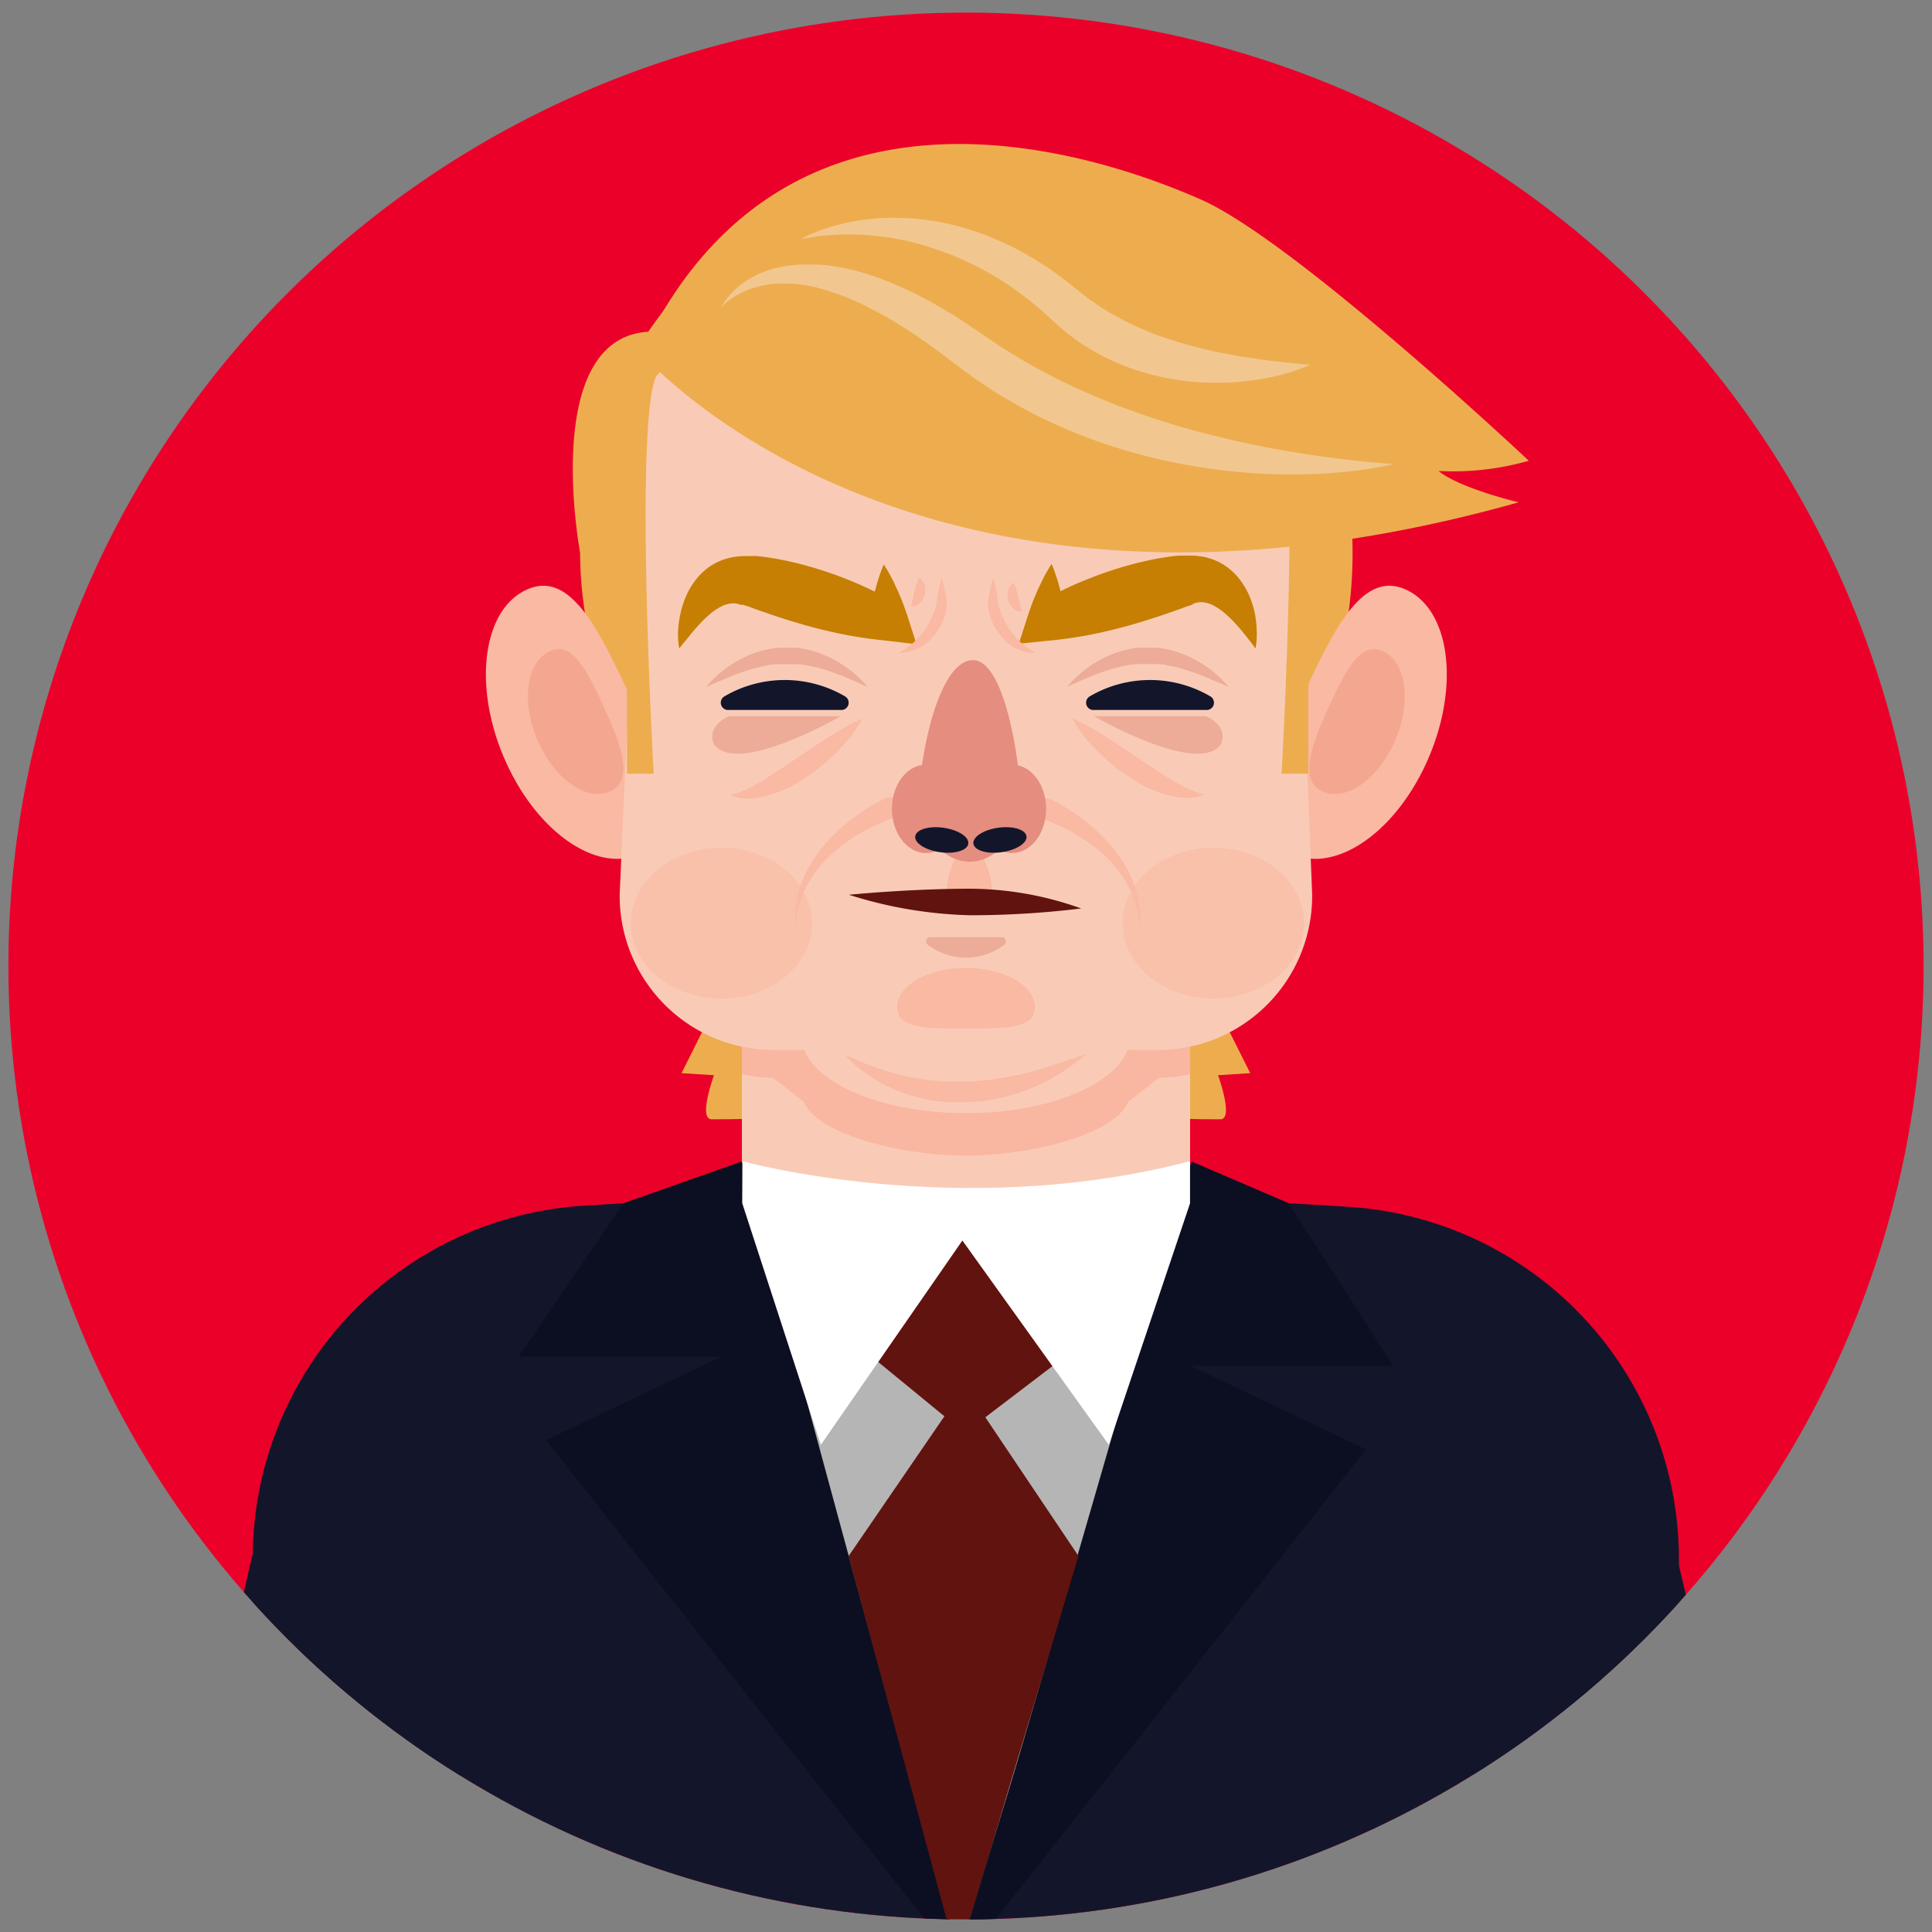 <svg id="Layer_1" data-name="Layer 1" xmlns="http://www.w3.org/2000/svg" xmlns:xlink="http://www.w3.org/1999/xlink" viewBox="0 0 230 230"><rect x="0" y="0" width="230" height="230" fill="#808080" stroke="none"/><defs><clipPath id="clip-path"><ellipse cx="115" cy="115" rx="114" ry="113.5" style="fill:none"/></clipPath><clipPath id="clip-path-2"><rect id="SVGID" x="7.23" y="-5.93" width="215.54" height="261.14" style="fill:none"/></clipPath></defs><title>Untitled-13</title><ellipse cx="115" cy="115" rx="114" ry="113.5" style="fill:#eb0029"/><g style="clip-path:url(#clip-path)"><g style="clip-path:url(#clip-path-2)"><path d="M84.45,121.13l-3.32,6.63L85,128s-1.93,5.25-.28,5.25,9.95,0,9.95-.83S87.49,120,87.49,120Z" style="fill:#edad4f"/><path d="M145.52,121.13l3.32,6.63L145,128s1.93,5.25.28,5.25-9.95,0-9.95-.83S142.48,120,142.48,120Z" style="fill:#edad4f"/><rect x="88.32" y="117.68" width="53.36" height="33.32" style="fill:#f9cbb7"/><path d="M88.32,127.87a16.16,16.16,0,0,0,3.69.43l3.7,2.87c1.35,3.63,11,6.4,19.29,6.4s17.94-2.77,19.29-6.4l3.7-2.87a16.16,16.16,0,0,0,3.69-.43v-3.73H88.32Z" style="fill:#f99378;opacity:0.37"/><path d="M77.15,39.53q1.26-1.85,2.68-3.57a47.4,47.4,0,0,1,36.59-17.17c26.16,0,44.6,21.06,44.6,47s-18.44,47-44.6,47a47.2,47.2,0,0,1-47.36-47s-4.78-25.45,8.09-26.3" style="fill:#edad4f"/><path d="M74.64,82.11c4,8.58,7.12,16.65,2,19.37s-12.4-2-16.35-10.62-3-17.75,2-20.46S70.69,73.53,74.64,82.11Z" style="fill:#f9b9a2"/><path d="M71.74,83.85c2.1,4.55,3.78,8.83,1.08,10.27S66.25,93,64.15,88.49s-1.61-9.41,1.08-10.85S69.65,79.29,71.74,83.85Z" style="fill:#f4a790"/><path d="M155.44,82.11c-4,8.58-7.12,16.65-2,19.37s12.4-2,16.35-10.62,3-17.75-2-20.46S159.39,73.53,155.44,82.11Z" style="fill:#f9b9a2"/><path d="M158.34,83.85c-2.1,4.55-3.78,8.83-1.08,10.27s6.58-1.08,8.67-5.63,1.61-9.41-1.08-10.85S160.43,79.29,158.34,83.85Z" style="fill:#f4a790"/><path d="M138,125H92a18.36,18.36,0,0,1-18.23-18.49l2.52-56.64A7.84,7.84,0,0,1,84.09,42h69.6l2.52,64.53A18.36,18.36,0,0,1,138,125Z" style="fill:#f9cbb7"/><ellipse cx="115" cy="122.71" rx="16.77" ry="6.77" style="fill:#f9cbb7"/><ellipse cx="115" cy="123.26" rx="19.6" ry="9.26" style="fill:#f9cbb7"/><path d="M199.91,348.47H30.09V185.41a42,42,0,0,1,39.33-41.87l4.8-.3h79.19l7,.42a42,42,0,0,1,39.46,41.87Z" style="fill:#13162b"/><polygon points="114.15 232.23 114.15 206.48 114.15 232.23 88.36 143.24 141.83 143.24 114.15 232.23" style="fill:#b5b5b5"/><path d="M88.36,143.24v-5s25.93,7.18,53.29,0v5Z" style="fill:#fff"/><polygon points="104.07 161.75 114.85 170.59 126.45 161.75 122.31 147.66 109.05 145.17 104.07 161.75" style="fill:#61130f"/><path d="M74.22,143.24,61.75,161.5H85.87L65,171.44s51,64.8,49.73,62.58-26.39-95.76-26.39-95.76Z" style="fill:#0b0f21"/><path d="M153.41,143.24l12.47,19.36H141.77l20.85,9.95c-50.66,64.4-50,63.38-48.9,61.47,1.24-2.22,28.11-95.76,28.11-95.76Z" style="fill:#0b0f21"/><path d="M88.36,143.24,97.72,172l16.85-24.32L132,172l9.67-28.74v-5s-25.34,7.74-53.29,0Z" style="fill:#fff"/><polygon points="128.39 185.24 114.85 165.07 101.03 185.24 113.99 233.32 128.39 185.24" style="fill:#61130f"/><path d="M110.74,111.56a.51.51,0,0,0-.28.93,7.56,7.56,0,0,0,9.08,0,.51.51,0,0,0-.28-.93Z" style="fill:#edac98"/><path d="M123.21,119.91c0,2.59-3.67,2.53-8.21,2.53s-8.21.06-8.21-2.53,3.67-4.69,8.21-4.69S123.21,117.32,123.21,119.91Z" style="fill:#f9b9a2"/><path d="M118.1,106c0,1.67-1.21.53-2.7.53s-2.7,1.14-2.7-.53,1.21-5.5,2.7-5.5S118.1,104.36,118.1,106Z" style="fill:#f9b9a2"/><path d="M128.71,108.15a108.53,108.53,0,0,1-13.19.81,51.52,51.52,0,0,1-14.46-2.44s7.18-.72,14.46-.72A39.62,39.62,0,0,1,128.71,108.15Z" style="fill:#61130f"/><path d="M108.49,72.23l0-.05s0-.09,0-.15.08-.28.11-.46,0-.18.06-.26l.06-.27.06-.27c0-.09,0-.18.07-.27s0-.18.07-.27a2.37,2.37,0,0,1,.08-.28,2.3,2.3,0,0,1,.08-.28c0-.09.05-.18.08-.27s.07-.17.09-.25a2.2,2.2,0,0,1,.08-.21c0-.06.05-.11.07-.14l0-.05,0,0,.13.1a1.65,1.65,0,0,1,.17.16,1.19,1.19,0,0,1,.18.24,2.39,2.39,0,0,1,.16.31,3.25,3.25,0,0,1,.11.38,2.54,2.54,0,0,1,0,.43,2.9,2.9,0,0,1-.06.44,2.33,2.33,0,0,1-.16.42,1.7,1.7,0,0,1-.24.37,1.85,1.85,0,0,1-.29.29,1.79,1.79,0,0,1-.31.19,1.42,1.42,0,0,1-.29.1,1.14,1.14,0,0,1-.24,0h-.22Z" style="fill:#f9b9a2"/><path d="M80.86,77.2a9.69,9.69,0,0,1-.14-2A12.17,12.17,0,0,1,81,73.09a9.73,9.73,0,0,1,.26-1,10.24,10.24,0,0,1,.36-1,9.08,9.08,0,0,1,1.16-2,7.54,7.54,0,0,1,1.93-1.79,7.18,7.18,0,0,1,2.72-1,7.93,7.93,0,0,1,1.46-.1l.36,0h.34l.48,0,.52.05.55.07.53.08.49.08c.66.11,1.29.24,1.93.38s1.26.3,1.87.47l.92.26.91.28c.61.2,1.21.4,1.81.62,1.2.44,2.37.92,3.53,1.46.58.27,1.15.55,1.72.85s1.13.61,1.7.94l-3.13,2.48c.08-.58.17-1.16.28-1.74s.24-1.16.37-1.75c0-.15.07-.29.11-.44l.12-.44c.08-.29.17-.59.26-.88s.19-.59.3-.88.22-.59.35-.89q.27.41.5.81c.16.27.3.55.45.82s.28.55.4.82l.19.41c.06.14.13.27.19.41.23.55.47,1.1.67,1.66s.4,1.11.57,1.67l.93,2.89L105,76.21c-.63-.06-1.27-.14-1.89-.23s-1.25-.19-1.87-.3q-1.86-.34-3.68-.8c-.61-.15-1.21-.31-1.81-.48L94,73.88c-.59-.19-1.18-.37-1.76-.57s-1.16-.4-1.72-.59l-.42-.15-.39-.14-.37-.14a4.17,4.17,0,0,0-.4-.14L88.46,72l-.11,0-.06,0h0l-.11,0a3.89,3.89,0,0,0-.43-.13,2.38,2.38,0,0,0-.9,0,3.45,3.45,0,0,0-1.12.4,7.26,7.26,0,0,0-1.25.87,13.88,13.88,0,0,0-1.25,1.21c-.41.44-.81.92-1.21,1.42S81.27,76.65,80.86,77.2Z" style="fill:#c67f02"/><path d="M103.32,81.8l-.22-.1-.62-.28-.95-.42c-.37-.16-.78-.34-1.23-.52l-.7-.27-.75-.27c-.52-.17-1.06-.34-1.62-.48l-.86-.19c-.14,0-.29-.05-.44-.08s-.29-.06-.44-.07L95,79.07l-.45,0-.45,0H93l-.21,0-.43,0-.45.05c-.15,0-.3,0-.44.07s-.3,0-.44.08l-.86.2c-.57.14-1.11.31-1.62.48l-.75.27-.7.27c-.45.18-.86.36-1.23.52l-1,.42-.62.28-.22.1.16-.19c.1-.12.25-.3.46-.51a13.46,13.46,0,0,1,1.86-1.61,13.87,13.87,0,0,1,1.4-.89,12.82,12.82,0,0,1,1.7-.79,11.51,11.51,0,0,1,2-.56l.52-.09.54-.06.28,0h.25l.49,0,.56,0,.53,0a9.9,9.9,0,0,1,1,.15,11.54,11.54,0,0,1,1.95.56,12.77,12.77,0,0,1,1.7.79,13.82,13.82,0,0,1,1.4.89,13.55,13.55,0,0,1,1.86,1.61c.21.21.36.39.46.51Z" style="fill:#edac98"/><path d="M100.09,85.26S87.7,92.44,85,88.6c0,0-1.09-2,1.77-3.34" style="fill:#edac98"/><path d="M86.26,82.89a.87.87,0,0,0,.49,1.63h13.34a.87.87,0,0,0,.49-1.63,14.21,14.21,0,0,0-14.32,0Z" style="fill:#13162b"/><path d="M107,77.73l.44-.27.42-.27a8.91,8.91,0,0,0,.77-.59,8.1,8.1,0,0,0,1.27-1.36,9.27,9.27,0,0,0,.94-1.57c.14-.28.25-.56.37-.85s.1-.29.15-.44.09-.3.13-.42v.1c0-.54.11-1.07.21-1.61.05-.27.1-.54.17-.81a8.38,8.38,0,0,1,.24-.81,8.38,8.38,0,0,1,.24.81c.07.27.12.54.17.81.1.54.16,1.07.21,1.61v.1c0,.22-.06.38-.1.56s-.09.35-.14.53a7.54,7.54,0,0,1-.39,1,7.2,7.2,0,0,1-.55.95c-.1.15-.21.3-.33.44s-.24.28-.36.41-.26.26-.4.38-.29.23-.43.34a5.45,5.45,0,0,1-.46.29,5.16,5.16,0,0,1-.49.24l-.5.19a4.67,4.67,0,0,1-.52.13,4.53,4.53,0,0,1-.53.08A4.47,4.47,0,0,1,107,77.73Z" style="fill:#f9b9a2"/><path d="M106.19,97.45l-.18.06-.53.2c-.46.18-1.12.46-1.89.85-.38.2-.8.42-1.23.67s-.87.53-1.32.84-.9.64-1.33,1c-.22.18-.43.37-.65.56s-.42.4-.62.6-.41.42-.59.64l-.28.33-.27.34a13,13,0,0,0-.95,1.39c-.15.23-.26.48-.39.71s-.22.47-.33.7a11.63,11.63,0,0,0-.48,1.35l-.09.31-.07.3-.12.57c0,.36-.11.67-.13.94l-.06.82,0-.83c0-.26,0-.59,0-1l.05-.59,0-.32.05-.33a12.11,12.11,0,0,1,.31-1.45c.08-.25.15-.52.25-.78s.19-.53.31-.8a13.92,13.92,0,0,1,.81-1.6l.24-.4.26-.39c.17-.26.36-.51.54-.76s.39-.49.58-.73.4-.47.62-.69c.42-.45.86-.87,1.29-1.27s.87-.76,1.3-1.09.84-.63,1.23-.9c.78-.53,1.46-.93,2-1.2l.58-.31.22-.11a1.25,1.25,0,1,1,1.08,2.25l-.14.06Z" style="fill:#f9b9a2"/><path d="M102.69,85.49l-.1.2c-.07.12-.17.31-.31.53A17,17,0,0,1,101,88a22.17,22.17,0,0,1-2.09,2.22c-.41.38-.85.76-1.3,1.12s-.94.72-1.44,1.06-1,.66-1.53.94l-.39.22-.4.2c-.26.13-.53.25-.79.36a14.1,14.1,0,0,1-1.56.56l-.76.19L90,95l-.68.06h-.61a5.16,5.16,0,0,1-1-.14,3.12,3.12,0,0,1-.6-.2l-.2-.09.22-.05a4.62,4.62,0,0,0,.58-.16c.24-.07.53-.18.84-.31l.49-.22.53-.27.57-.31.6-.35L92,92.15l1.35-.88,1.39-.94,1.4-.94.69-.46.68-.45c.9-.59,1.76-1.13,2.51-1.57s1.41-.8,1.87-1S102.69,85.49,102.69,85.49Z" style="fill:#f9b9a2"/><ellipse cx="85.89" cy="109.9" rx="10.8" ry="8.98" style="fill:#f9b9a2;opacity:0.6"/><path d="M149.47,77.2c-.41-.55-.81-1.07-1.21-1.57s-.81-1-1.21-1.42A13.89,13.89,0,0,0,145.8,73a7.26,7.26,0,0,0-1.25-.87,3.45,3.45,0,0,0-1.12-.4,2.38,2.38,0,0,0-.9,0,3.89,3.89,0,0,0-.43.13l-.11,0h0L142,72l-.11,0-.45.15a4.17,4.17,0,0,0-.4.14l-.37.14-.39.14-.42.15c-.56.19-1.14.4-1.72.59s-1.17.38-1.76.57l-1.78.53c-.6.16-1.2.33-1.81.48q-1.82.46-3.68.8c-.62.11-1.24.21-1.87.3s-1.26.17-1.89.23l-4.06.41.93-2.89c.18-.56.37-1.11.57-1.67s.43-1.11.67-1.66c.06-.14.12-.28.19-.41l.19-.41c.13-.27.27-.55.4-.82s.29-.55.45-.82.32-.54.5-.81q.2.45.35.89c.11.3.2.59.3.88s.18.59.26.88l.12.44c0,.15.08.29.11.44.14.58.27,1.17.37,1.75s.2,1.16.28,1.74l-3.13-2.48c.57-.33,1.13-.64,1.7-.94s1.14-.58,1.72-.85c1.16-.54,2.34-1,3.53-1.46.6-.22,1.2-.42,1.81-.62l.91-.28.92-.26c.62-.17,1.25-.33,1.87-.47s1.27-.27,1.93-.38l.49-.08.53-.08.55-.07.52-.05.48,0h.34l.36,0a7.93,7.93,0,0,1,1.46.1,7.18,7.18,0,0,1,2.72,1A7.54,7.54,0,0,1,147.6,69a9.08,9.08,0,0,1,1.16,2,10.24,10.24,0,0,1,.36,1,9.73,9.73,0,0,1,.26,1,12.17,12.17,0,0,1,.23,2.07A9.69,9.69,0,0,1,149.47,77.2Z" style="fill:#c67f02"/><path d="M127,81.8l.16-.19c.1-.12.25-.3.46-.51a13.55,13.55,0,0,1,1.86-1.61,13.82,13.82,0,0,1,1.4-.89,12.77,12.77,0,0,1,1.7-.79,11.54,11.54,0,0,1,1.95-.56,9.9,9.9,0,0,1,1-.15l.53,0,.56,0,.49,0h.25l.28,0,.54.06.52.09a11.51,11.51,0,0,1,2,.56,12.82,12.82,0,0,1,1.7.79,13.86,13.86,0,0,1,1.4.89,13.46,13.46,0,0,1,1.86,1.61c.21.21.36.39.46.51l.16.19-.22-.1-.62-.28-1-.42c-.37-.16-.78-.34-1.23-.52l-.7-.27-.75-.27c-.52-.17-1.06-.34-1.62-.48l-.86-.2c-.14,0-.29,0-.44-.08s-.29-.06-.44-.07l-.45-.05-.43,0-.21,0h-1.16l-.45,0-.45,0-.45.05c-.15,0-.3,0-.44.07s-.3,0-.44.08l-.86.19c-.57.14-1.11.31-1.62.48l-.75.27-.7.27c-.45.18-.86.36-1.23.52l-.95.42-.62.28Z" style="fill:#edac98"/><path d="M130.24,85.26s12.39,7.18,15.11,3.34c0,0,1.09-2-1.77-3.34" style="fill:#edac98"/><path d="M144.07,82.89a.87.87,0,0,1-.49,1.63H130.24a.87.87,0,0,1-.49-1.63,14.21,14.21,0,0,1,14.32,0Z" style="fill:#13162b"/><path d="M123.33,77.73a4.47,4.47,0,0,1-.52,0,4.53,4.53,0,0,1-.53-.08,4.67,4.67,0,0,1-.52-.13l-.5-.19a5.16,5.16,0,0,1-.49-.24,5.45,5.45,0,0,1-.46-.29c-.15-.11-.3-.22-.43-.34s-.27-.25-.4-.38-.25-.27-.36-.41-.22-.29-.33-.44a7.2,7.2,0,0,1-.55-.95,7.53,7.53,0,0,1-.39-1c-.05-.17-.1-.35-.14-.53s-.07-.35-.1-.56v-.1c0-.54.11-1.07.21-1.61.05-.27.1-.54.17-.81a8.38,8.38,0,0,1,.24-.81,8.39,8.39,0,0,1,.24.81c.07.27.12.54.17.81.1.54.16,1.07.21,1.61V72c0,.11.08.28.13.42s.1.29.15.44.23.57.37.85a9.27,9.27,0,0,0,.94,1.57,8.1,8.1,0,0,0,1.27,1.36,8.9,8.9,0,0,0,.77.59l.42.27Z" style="fill:#f9b9a2"/><path d="M125.06,95.14l.22.11.58.31c.49.27,1.17.67,2,1.2.39.27.8.56,1.23.9s.86.69,1.3,1.09.87.82,1.29,1.27c.21.22.41.46.62.69s.4.48.58.73.38.5.54.76l.26.39.24.4a13.92,13.92,0,0,1,.81,1.6c.12.26.21.54.31.8s.17.53.25.78a12.11,12.11,0,0,1,.31,1.45l.05.33,0,.32.05.59c0,.37,0,.69,0,1l0,.83-.06-.82c0-.26-.08-.58-.13-.94l-.12-.57-.07-.3-.09-.31a11.63,11.63,0,0,0-.48-1.35c-.11-.23-.2-.47-.33-.7s-.24-.48-.39-.71a13,13,0,0,0-.95-1.39l-.27-.34-.28-.33c-.18-.22-.39-.43-.59-.64s-.42-.4-.62-.6-.43-.39-.65-.56c-.44-.36-.89-.7-1.33-1s-.89-.59-1.32-.84-.84-.47-1.23-.67c-.77-.39-1.43-.67-1.89-.85l-.53-.2-.18-.06h0a1.25,1.25,0,1,1,.78-2.37Z" style="fill:#f9b9a2"/><path d="M127.64,85.49s.28.13.75.37,1.12.6,1.87,1,1.61,1,2.51,1.57l.68.45.69.46,1.4.94,1.39.94,1.35.88,1.27.79.6.35.57.31.53.27.49.22c.31.12.6.24.84.31a4.62,4.62,0,0,0,.58.16l.22.05-.2.09a3.12,3.12,0,0,1-.6.2,5.16,5.16,0,0,1-1,.14H141l-.68-.06-.72-.12-.76-.19a14.1,14.1,0,0,1-1.56-.56c-.26-.11-.53-.23-.79-.36l-.4-.2-.39-.22c-.53-.28-1-.61-1.53-.94s-1-.69-1.44-1.06-.9-.74-1.3-1.12A22.17,22.17,0,0,1,129.33,88a17,17,0,0,1-1.27-1.76c-.14-.22-.24-.41-.31-.53Z" style="fill:#f9b9a2"/><ellipse cx="144.44" cy="109.9" rx="10.8" ry="8.98" style="fill:#f9b9a2;opacity:0.6"/><path d="M121.76,72.78h-.22a1.14,1.14,0,0,1-.24,0,1.42,1.42,0,0,1-.29-.1,1.79,1.79,0,0,1-.31-.19,1.85,1.85,0,0,1-.29-.29,1.7,1.7,0,0,1-.24-.37,2.33,2.33,0,0,1-.16-.42,2.9,2.9,0,0,1-.06-.44,2.54,2.54,0,0,1,0-.43,3.26,3.26,0,0,1,.11-.38,2.39,2.39,0,0,1,.16-.31,1.19,1.19,0,0,1,.18-.24,1.65,1.65,0,0,1,.17-.16l.13-.1,0,0,0,.05s0,.09.07.14a2.2,2.2,0,0,1,.08.21c0,.08.06.16.09.25s.06.18.08.27a2.3,2.3,0,0,1,.08.28,2.36,2.36,0,0,1,.08.28c0,.09.05.18.07.27s0,.18.07.27l.06.27.06.27c0,.09,0,.18.06.26s.08.33.11.46,0,.12,0,.15Z" style="fill:#f9b9a2"/><path d="M121.44,94.8c0,4.3-2.68,7.78-6,7.78s-6-3.48-6-7.78S111.69,78.26,116,78.6C119.59,78.89,121.44,90.5,121.44,94.8Z" style="fill:#e58d7f"/><ellipse cx="120.49" cy="96.29" rx="4.05" ry="5.26" style="fill:#e58d7f"/><ellipse cx="110.23" cy="96.29" rx="4.05" ry="5.26" style="fill:#e58d7f"/><path d="M74.64,82.11v10h3.18s-2.49-43.93.55-47.8l-5.8,3.59Z" style="fill:#edad4f"/><path d="M155.75,82.11v10h-3.18s2.49-43.93-.55-47.8l5.8,3.59Z" style="fill:#edad4f"/><path d="M76.31,42s32.36,38.11,104.48,17.8c0,0-7-1.66-9.53-3.73A32.77,32.77,0,0,0,182,54.85s-27.77-26.11-39-31.08S93.75,5.12,76.31,42Z" style="fill:#edad4f"/><ellipse cx="119.04" cy="100" rx="3.19" ry="1.47" transform="translate(-12.73 17.49) rotate(-7.98)" style="fill:#13162b"/><ellipse cx="112.11" cy="100" rx="1.47" ry="3.19" transform="translate(-2.48 197.14) rotate(-82.02)" style="fill:#13162b"/><path d="M85.88,36.61s0-.08.11-.23a5.39,5.39,0,0,1,.39-.63,8.86,8.86,0,0,1,2-2,11.32,11.32,0,0,1,4.12-1.86,14.8,14.8,0,0,1,2.79-.39c.49,0,1,0,1.52,0l.79,0,.8.08a28,28,0,0,1,6.69,1.69,45,45,0,0,1,6.83,3.31c.57.32,1.13.67,1.69,1l.84.53.83.56,3.26,2.22c.28.2.54.35.81.52l.8.5.8.5.84.49c1.1.67,2.26,1.27,3.4,1.87,2.3,1.2,4.69,2.24,7.07,3.2.6.23,1.19.48,1.79.68s1.19.45,1.79.65l1.78.6,1.77.56c2.35.71,4.66,1.32,6.87,1.83,1.1.27,2.19.49,3.24.71l1.55.31,1.5.27c2,.35,3.78.62,5.4.84s3,.38,4.21.5,2.1.21,2.74.25l1,.07s-.33.09-1,.22-1.55.31-2.74.47-2.63.32-4.3.42-3.55.15-5.61.11-4.29-.19-6.65-.47a71.52,71.52,0,0,1-7.36-1.26l-1.91-.46-1.92-.53c-1.29-.38-2.59-.78-3.87-1.25a64.57,64.57,0,0,1-7.64-3.29c-1.23-.66-2.46-1.32-3.65-2.06l-.9-.54-.88-.59-.88-.59c-.29-.2-.59-.39-.85-.59l-1.6-1.17-1.56-1.19-.75-.57-.76-.54c-.51-.36-1-.74-1.51-1.07a54.3,54.3,0,0,0-6-3.61,29.69,29.69,0,0,0-5.72-2.28,16.41,16.41,0,0,0-5.08-.65,11.14,11.14,0,0,0-3.9.83,11.44,11.44,0,0,0-1.36.69,8.85,8.85,0,0,0-.93.66A5.78,5.78,0,0,0,85.88,36.61Z" style="fill:#f2c78f"/><path d="M95.39,28.46s.22-.13.65-.35a18.17,18.17,0,0,1,1.94-.8,23.8,23.8,0,0,1,3.17-.86,26.51,26.51,0,0,1,4.27-.5,28.69,28.69,0,0,1,5.13.27c.91.13,1.83.31,2.77.53s1.89.5,2.84.82,1.9.7,2.85,1.12,1.89.88,2.81,1.4,1.83,1.07,2.72,1.65,1.75,1.22,2.59,1.87c.42.33.83.66,1.25,1l.58.46.27.21.26.2c.73.54,1.5,1.06,2.27,1.53a34.09,34.09,0,0,0,4.8,2.41c.81.33,1.63.64,2.44.91l1.21.38,1.2.35c1.59.43,3.13.79,4.57,1.06.72.14,1.42.27,2.09.37s1.31.2,1.91.29c1.21.17,2.28.29,3.16.38l2.08.2.75.06-.17.08-.52.22a20.66,20.66,0,0,1-2,.69,28.38,28.38,0,0,1-3.23.73c-.63.11-1.31.19-2,.27s-1.48.12-2.27.15a31.68,31.68,0,0,1-5.16-.27l-1.39-.22c-.47-.08-.94-.19-1.42-.3s-1-.23-1.44-.37-1-.29-1.45-.46a27.13,27.13,0,0,1-5.72-2.75,25.14,25.14,0,0,1-2.66-1.95l-.33-.28-.31-.27-.58-.53c-.36-.33-.71-.65-1.08-1a44.81,44.81,0,0,0-4.56-3.48A37.48,37.48,0,0,0,114.8,31c-.82-.38-1.63-.72-2.45-1s-1.62-.58-2.42-.81a31.83,31.83,0,0,0-8.64-1.28,29.79,29.79,0,0,0-3.15.14c-.88.08-1.57.19-2,.28S95.39,28.46,95.39,28.46Z" style="fill:#f2c78f"/><path d="M100.68,125.56s.43.23,1.19.57a31.63,31.63,0,0,0,3.18,1.22c.66.22,1.38.42,2.15.61s1.58.36,2.42.49c.21,0,.42.06.64.09l.65.09c.44,0,.87.1,1.32.12l.67,0,.67,0c.45,0,.9,0,1.35,0s.9,0,1.35-.06l1.34-.12,1.32-.18,1.28-.22,1.24-.26,1.18-.29c.39-.08.76-.21,1.12-.31s.72-.19,1-.31c.67-.21,1.29-.39,1.84-.59s1-.34,1.42-.49l.93-.32.33-.11-.26.23c-.17.15-.42.37-.76.63s-.75.57-1.24.91c-.25.17-.5.35-.79.52l-.91.53c-.31.19-.66.36-1,.54l-.54.27-.57.26-1.21.49-1.3.43c-.45.13-.91.24-1.37.36s-.95.19-1.43.28-1,.14-1.47.19-1,.08-1.5.09-1,0-1.5,0l-.75,0-.74-.08a19.2,19.2,0,0,1-2.84-.55,20.09,20.09,0,0,1-2.55-.87,19.33,19.33,0,0,1-2.14-1.08,15.85,15.85,0,0,1-2.86-2.11c-.31-.29-.54-.54-.69-.71S100.68,125.56,100.68,125.56Z" style="fill:#f9b9a2"/><path d="M52.17,324.23H30.78l15.41-107,4.27,19a72.08,72.08,0,0,1,1.71,15.72Z" style="fill:#0b0f21"/><path d="M176.7,324.23h21.39l-15.41-107-4.27,19a72.08,72.08,0,0,0-1.71,15.72Z" style="fill:#0b0f21"/><path d="M33.72,170.36s-21.33,77-20.14,154.21H48l8.45-142.13" style="fill:#13162b"/><path d="M196.45,173.13s21.33,74.2,20.14,151.45h-34.4l-8.45-142.13" style="fill:#13162b"/></g></g></svg>
